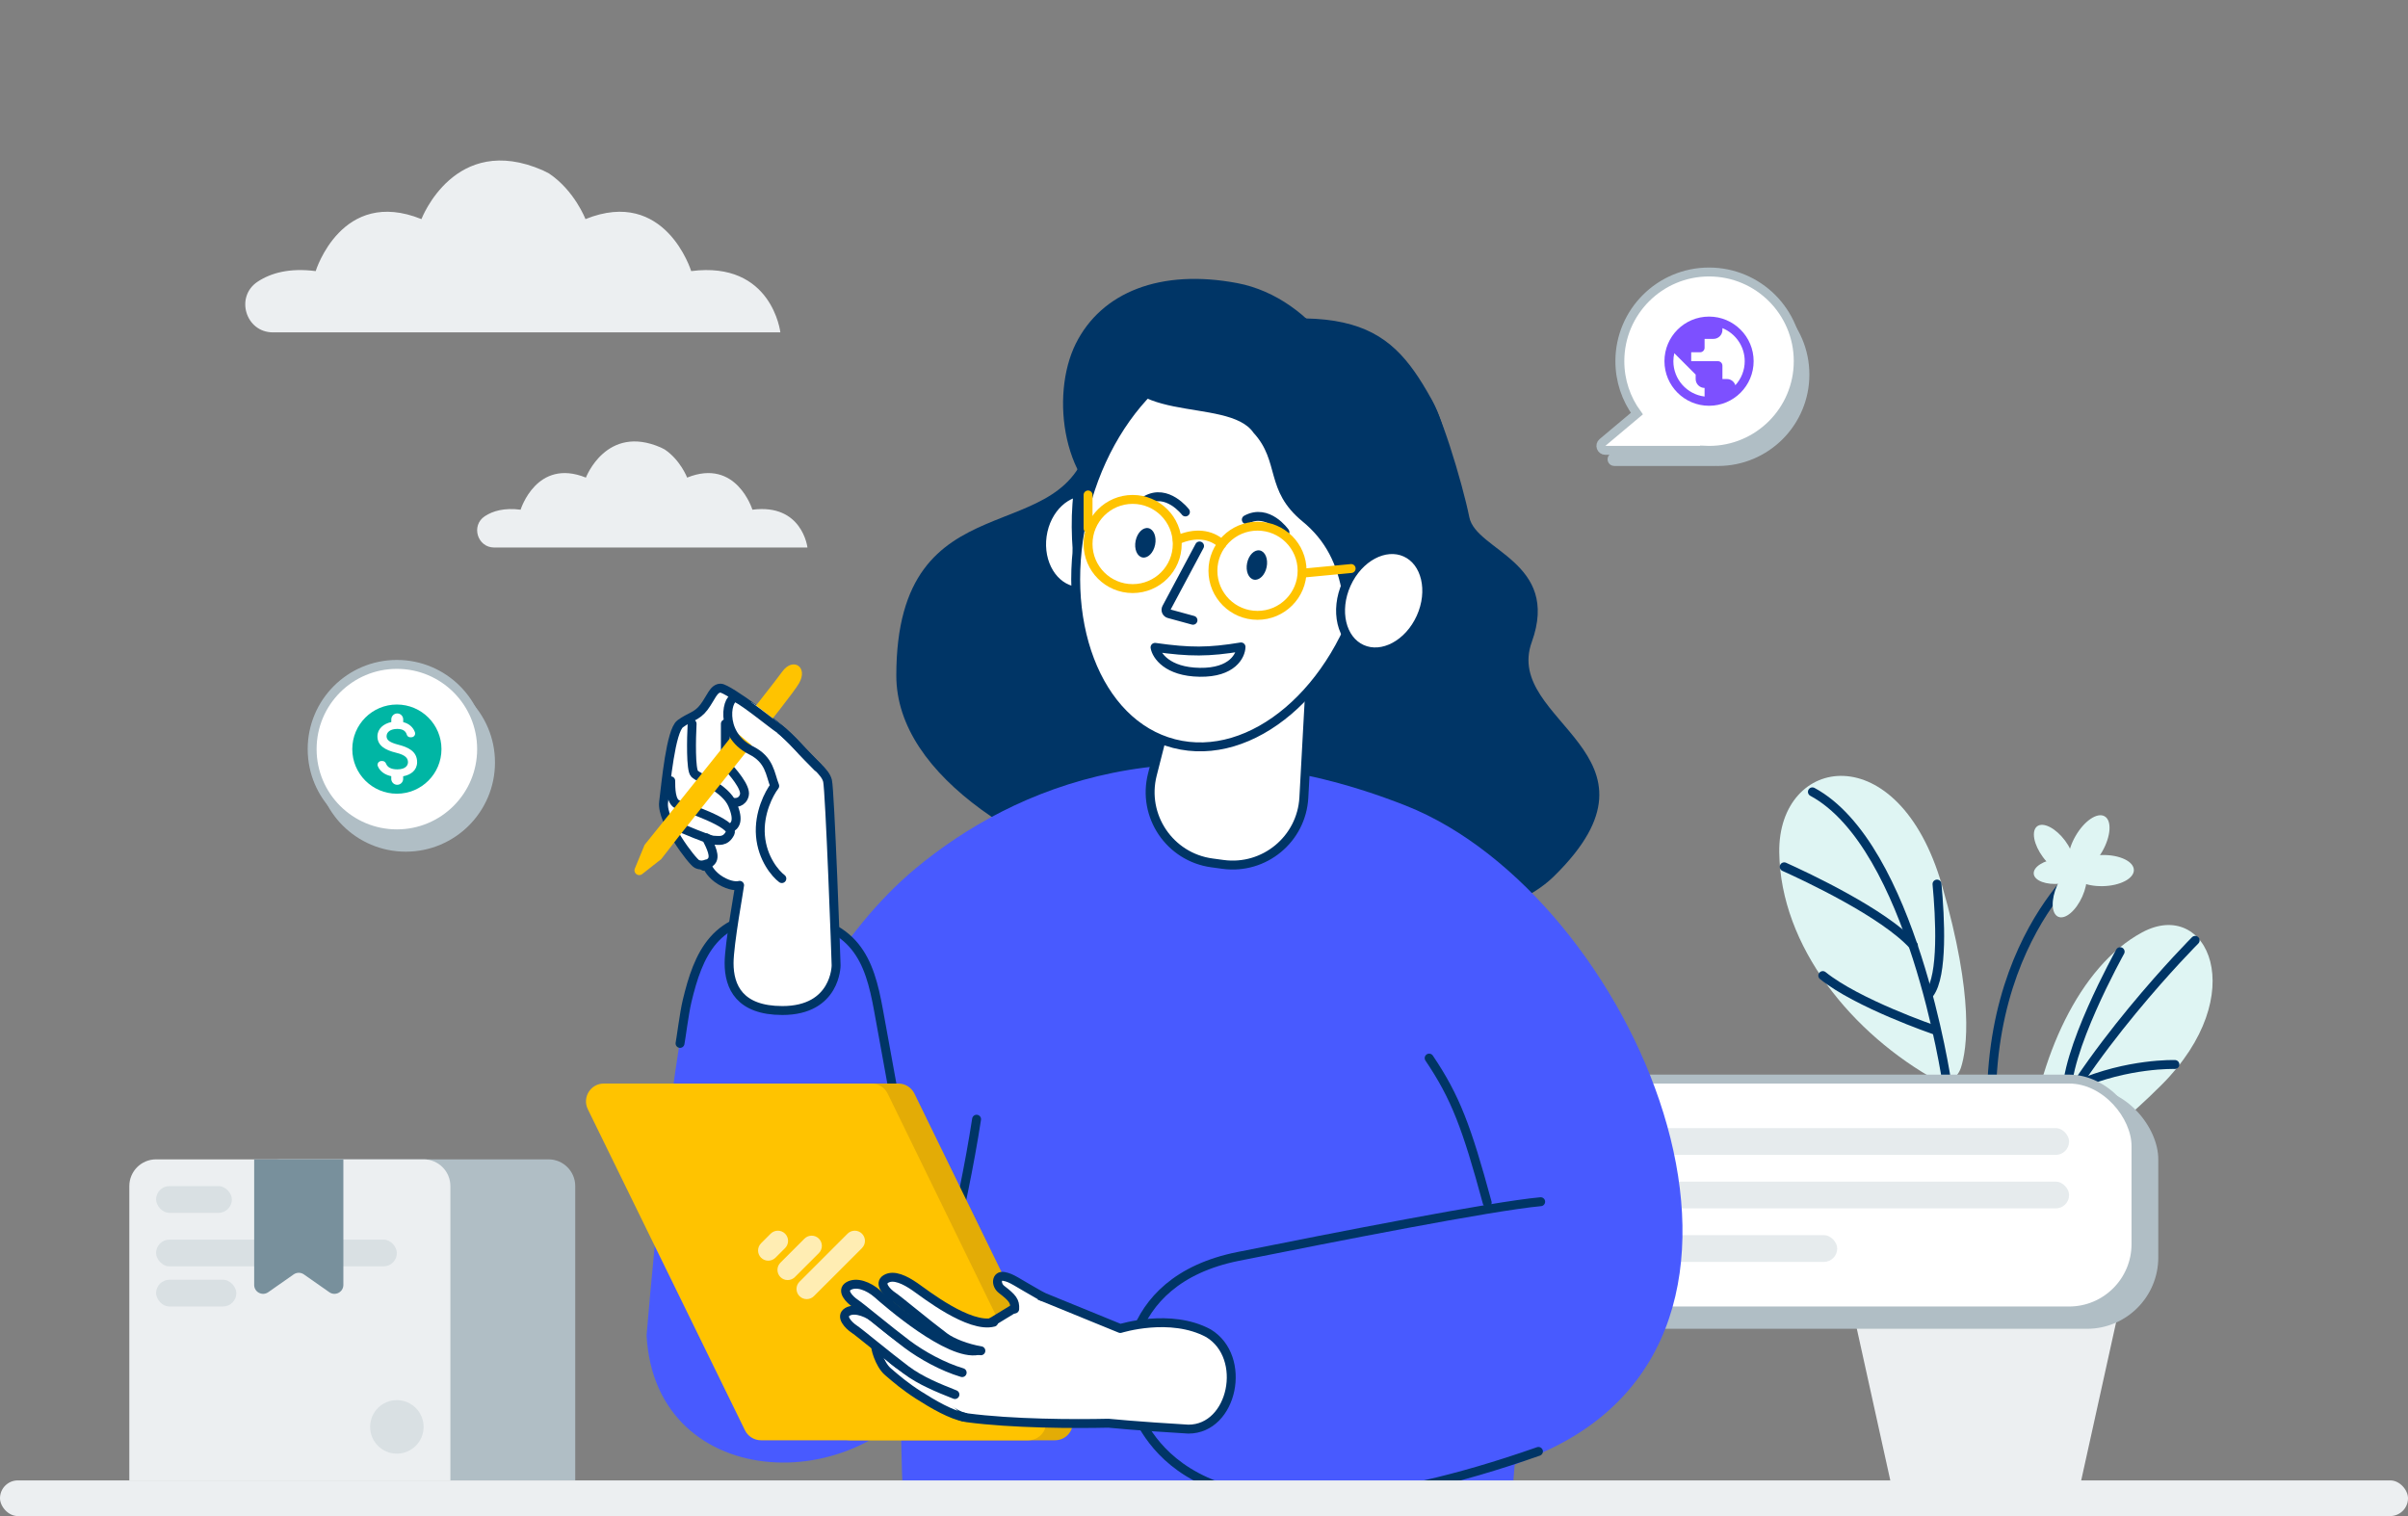 <svg width="540" height="340" viewBox="0 0 540 340" fill="none" xmlns="http://www.w3.org/2000/svg">
<rect x="0" y="0" width="540" height="340" fill="#808080" stroke="none"/>
<g clip-path="url(#clip0_446_27316)">
<path d="M467.305 193.682C467.305 193.682 436.378 218.422 450.11 274.624" stroke="#003566" stroke-width="2" stroke-linecap="round" stroke-linejoin="round"/>
<path d="M455.895 260.606C455.503 260.267 455.2 259.838 455.011 259.356C454.822 258.873 454.753 258.352 454.809 257.837C457.026 237.587 466.157 216.736 480.395 209.09C495.031 201.227 505.016 223.056 484.727 243.306C469.459 258.564 461.307 261.049 458.193 261.343C457.777 261.38 457.357 261.333 456.96 261.204C456.563 261.075 456.196 260.867 455.881 260.592L455.895 260.606Z" fill="#DFF5F3"/>
<path d="M441.49 273.995C441.49 273.995 437.094 258.095 423.732 256.943" stroke="#8D9DB5" stroke-width="2" stroke-linecap="round" stroke-linejoin="round"/>
<path d="M492.269 210.891C492.269 210.891 466.656 236.55 456.408 259.859" stroke="#003566" stroke-width="2" stroke-linecap="round" stroke-linejoin="round"/>
<path d="M487.726 238.728C487.726 238.728 477.199 238.379 465.855 243.323" stroke="#003566" stroke-width="2" stroke-linecap="round" stroke-linejoin="round"/>
<path d="M475.45 213.426C475.45 213.426 462.63 236.403 463.58 246.277" stroke="#003566" stroke-width="2" stroke-linecap="round" stroke-linejoin="round"/>
<path d="M474.882 251.276C474.882 251.276 465.277 250.927 459.023 254.806" stroke="#8D9DB5" stroke-width="2" stroke-linecap="round" stroke-linejoin="round"/>
<path d="M437.806 242.08C436.709 242.838 435.463 242.971 434.475 242.429C415.373 231.92 399.26 212.305 399.002 191.126C398.737 169.361 425.743 164.794 435.487 198.518C442.82 223.897 441.074 235.307 439.758 239.399C439.415 240.482 438.73 241.424 437.806 242.084V242.08Z" fill="#DFF5F3"/>
<path d="M436.577 242.712C436.577 242.712 428.798 189.67 406.436 177.583" stroke="#003566" stroke-width="2" stroke-linecap="round" stroke-linejoin="round"/>
<path d="M400.112 194.394C405 196.597 422.458 204.75 429.091 212.054" stroke="#003566" stroke-width="2" stroke-linecap="round" stroke-linejoin="round"/>
<path d="M434.378 198.263C435.076 205.738 435.774 218.757 432.674 222.839" stroke="#003566" stroke-width="2" stroke-linecap="round" stroke-linejoin="round"/>
<path d="M433.71 230.946C433.71 230.946 416.501 225.045 408.764 218.785" stroke="#003566" stroke-width="2" stroke-linecap="round" stroke-linejoin="round"/>
<path d="M425.895 251.542C426.294 248.605 425.841 246.119 424.884 245.989C423.927 245.859 422.827 248.135 422.429 251.071C422.03 254.008 422.483 256.494 423.44 256.624C424.398 256.754 425.497 254.479 425.895 251.542Z" fill="#D5DDE8"/>
<path d="M423.41 256.603C423.978 255.915 422.747 253.961 420.66 252.239C418.573 250.518 416.421 249.68 415.853 250.369C415.285 251.058 416.516 253.012 418.603 254.733C420.69 256.455 422.842 257.292 423.41 256.603Z" fill="#D5DDE8"/>
<path d="M428.957 255.57C431.56 254.206 433.304 252.401 432.852 251.539C432.4 250.676 429.923 251.083 427.32 252.447C424.717 253.811 422.974 255.616 423.426 256.479C423.878 257.341 426.354 256.935 428.957 255.57Z" fill="#D5DDE8"/>
<path d="M419.907 260.342C422.274 259.044 423.844 257.355 423.414 256.571C422.984 255.786 420.716 256.203 418.349 257.501C415.982 258.799 414.412 260.487 414.842 261.272C415.273 262.056 417.54 261.64 419.907 260.342Z" fill="#D5DDE8"/>
<path d="M427.503 265.582C428.311 265.213 428.052 262.908 426.924 260.435C425.796 257.961 424.225 256.255 423.417 256.624C422.608 256.993 422.867 259.297 423.995 261.771C425.124 264.244 426.694 265.951 427.503 265.582Z" fill="#D5DDE8"/>
<path d="M471.435 190.953C473.386 187.546 473.624 184.014 471.965 183.065C470.307 182.115 467.381 184.107 465.43 187.514C463.479 190.92 463.242 194.452 464.9 195.402C466.558 196.351 469.484 194.359 471.435 190.953Z" fill="#DFF5F3"/>
<path d="M471.552 198.731C475.442 198.652 478.565 197.025 478.525 195.098C478.486 193.17 475.301 191.671 471.411 191.749C467.52 191.828 464.398 193.455 464.437 195.383C464.476 197.311 467.661 198.81 471.552 198.731Z" fill="#DFF5F3"/>
<path d="M464.412 195.483C465.783 194.464 465.202 191.359 463.113 188.549C461.024 185.738 458.219 184.286 456.848 185.305C455.477 186.324 456.059 189.429 458.147 192.239C460.236 195.05 463.041 196.502 464.412 195.483Z" fill="#DFF5F3"/>
<path d="M466.967 201.049C468.397 197.844 468.294 194.682 466.737 193.988C465.18 193.294 462.759 195.329 461.33 198.534C459.9 201.739 460.003 204.9 461.56 205.594C463.117 206.289 465.538 204.254 466.967 201.049Z" fill="#DFF5F3"/>
<path d="M462.022 198.172C465.142 197.836 467.535 196.311 467.369 194.766C467.202 193.22 464.539 192.24 461.419 192.576C458.3 192.912 455.906 194.437 456.073 195.983C456.239 197.528 458.903 198.508 462.022 198.172Z" fill="#DFF5F3"/>
<path d="M478.749 277.48L465.831 336H424.789L411.871 277.48C411.131 274.135 413.219 270.846 416.085 270.846H474.532C477.402 270.853 479.476 274.135 478.749 277.48Z" fill="#ECEFF1"/>
<path d="M57.789 63.163C60.738 61.221 64.91 60.04 70.794 60.797C70.794 60.797 76.607 41.91 94.512 49.138C94.512 49.138 101.952 29.573 121.719 38.194L123.122 38.904C128.869 42.773 131.291 49.138 131.291 49.138C149.196 41.91 155.002 60.797 155.002 60.797C173.139 58.465 175 74.54 175 74.54H61.213C55.076 74.54 52.659 66.535 57.789 63.163Z" fill="#ECEFF1"/>
<path d="M108.722 115.767C110.542 114.569 113.117 113.84 116.749 114.306C116.749 114.306 120.337 102.648 131.39 107.11C131.39 107.11 135.983 95.032 148.184 100.355L149.05 100.793C152.598 103.181 154.093 107.11 154.093 107.11C165.146 102.648 168.729 114.306 168.729 114.306C179.925 112.867 181.074 122.79 181.074 122.79H110.835C107.047 122.79 105.555 117.849 108.722 115.767Z" fill="#ECEFF1"/>
<path d="M57 266C57 262.686 59.686 260 63 260H123C126.314 260 129 262.686 129 266V332H57V266Z" fill="#B0BEC5"/>
<rect x="260" y="244" width="224" height="54" rx="16" fill="#B0BEC5"/>
<rect x="261" y="242" width="218" height="52" rx="15" fill="white" stroke="#B0BEC5" stroke-width="2"/>
<path fill-rule="evenodd" clip-rule="evenodd" d="M275 253.5C273.62 253.5 272.5 254.62 272.5 256C272.5 257.38 273.62 258.5 275 258.5C276.38 258.5 277.5 257.38 277.5 256C277.5 254.62 276.38 253.5 275 253.5V253.5ZM274.5 257.25L273.25 256L273.602 255.648L274.5 256.543L276.398 254.645L276.75 255L274.5 257.25V257.25Z" fill="#B0BEC5"/>
<path fill-rule="evenodd" clip-rule="evenodd" d="M275 265.5C273.62 265.5 272.5 266.62 272.5 268C272.5 269.38 273.62 270.5 275 270.5C276.38 270.5 277.5 269.38 277.5 268C277.5 266.62 276.38 265.5 275 265.5V265.5ZM274.5 269.25L273.25 268L273.602 267.648L274.5 268.543L276.398 266.645L276.75 267L274.5 269.25V269.25Z" fill="#B0BEC5"/>
<path fill-rule="evenodd" clip-rule="evenodd" d="M275 277.5C273.62 277.5 272.5 278.62 272.5 280C272.5 281.38 273.62 282.5 275 282.5C276.38 282.5 277.5 281.38 277.5 280C277.5 278.62 276.38 277.5 275 277.5V277.5ZM274.5 281.25L273.25 280L273.602 279.648L274.5 280.543L276.398 278.645L276.75 279L274.5 281.25V281.25Z" fill="#B0BEC5"/>
<rect opacity="0.32" x="283" y="253" width="181" height="6" rx="3" fill="#B0BEC5"/>
<rect opacity="0.32" x="283" y="265" width="181" height="6" rx="3" fill="#B0BEC5"/>
<rect opacity="0.32" x="283" y="277" width="129" height="6" rx="3" fill="#B0BEC5"/>
<path d="M320 88.5C317.5 87 307.5 84.5 293 71.5C284.667 68.667 249 70.5 244.5 97.5C240 124.5 201 106 201 151.5C201 197 320.5 224 348.5 196.5C376.5 169 337 162 343.5 144C350 126 331 123.5 329.5 116C328 108.5 322.5 90 320 88.5Z" fill="#003566"/>
<path d="M202.5 336C201.167 306.5 201.5 241.4 213.5 217C253.167 218.667 333.8 226.8 339 246C344.2 265.2 341.167 314 339 336H202.5Z" fill="#485AFF"/>
<path d="M205.394 194.696C187.795 209.289 176.972 231.783 173.761 241.206L250.37 250.465L336.5 271.5C325.943 272.552 294.594 280.881 276.5 284.5C249 290 251.344 315.319 254.5 321C257.656 326.681 287.169 353.604 347.5 325C407.831 296.396 366.018 200.74 315.268 180.68C264.518 160.619 227.393 176.455 205.394 194.696Z" fill="#485AFF"/>
<path d="M333.509 269.706C328.902 252.705 326.367 246.01 320.49 237.294" stroke="#003566" stroke-width="2" stroke-linecap="round" stroke-linejoin="round"/>
<path d="M345 325.5C269.5 352 257.838 322.446 254.682 316.764C251.525 311.083 250.182 287.264 277.682 281.764C299.003 277.5 334.5 270.5 345.5 269.5" stroke="#003566" stroke-width="2" stroke-linecap="round"/>
<path d="M145 299.508C145 299.508 149.672 241.22 155.5 218C159.516 202 188 200 193.193 215.5C195 227 198 233 198 233L211.86 192L219 277.04L210.335 307.48C195.193 336.517 146.955 335.51 145 299.508Z" fill="#485AFF"/>
<path d="M152.5 234C152.689 233.168 153.428 227.215 154.082 224.5C156.531 214.331 160.249 204.576 175.5 205.5C192 206.5 195 215.5 197 226.5C198.6 235.3 202.333 255.833 204 265" stroke="#003566" stroke-width="2" stroke-linecap="round" stroke-linejoin="round"/>
<path d="M302.5 99C297.255 111.757 265.791 121.17 252 115.5C238.208 109.83 235.469 88.696 241.234 77.098C247 65.5 260.297 60.234 277.5 63.5C294.702 66.766 307.744 86.243 302.5 99Z" fill="#003566"/>
<path d="M258.419 173.717L262.657 157.056C264.661 149.177 272.255 144.054 280.311 145.145L294.125 147.017L292.392 178.868C291.884 188.197 283.525 195.108 274.267 193.854L271.777 193.516C262.304 192.233 256.062 182.982 258.419 173.717Z" fill="white" stroke="#003566" stroke-width="2"/>
<rect y="332" width="540" height="8" rx="4" fill="#ECEFF1"/>
<ellipse cx="242.769" cy="121.444" rx="9.146" ry="11.236" transform="rotate(7.897 242.769 121.444)" fill="white" stroke="#003566" stroke-width="2" stroke-linecap="round"/>
<path d="M242.46 136.097C240.497 127.894 238.13 109.01 244.365 99.099C249.084 99.585 258.603 100.375 258.932 99.646L242.46 136.097Z" fill="#003566"/>
<ellipse cx="274.725" cy="122.208" rx="32.5" ry="46" transform="rotate(14.383 274.725 122.208)" fill="white" stroke="#003566" stroke-width="2" stroke-linecap="round"/>
<path d="M278.302 145.082C271.028 146.274 266.887 146.295 259.022 145.178C259.325 146.995 261.752 150.658 269.046 150.772C276.34 150.886 278.256 147.026 278.302 145.082Z" fill="white" stroke="#003566" stroke-width="2" stroke-linecap="round" stroke-linejoin="round"/>
<path d="M267.529 139.102L262.142 137.631C262.011 137.596 261.89 137.532 261.788 137.443C261.685 137.355 261.604 137.245 261.55 137.121C261.497 136.997 261.472 136.862 261.477 136.727C261.482 136.592 261.518 136.46 261.582 136.341L269.003 122.442" stroke="#003566" stroke-width="2" stroke-linecap="round" stroke-linejoin="round"/>
<path d="M288.147 119.348C288.147 119.348 284.354 113.888 279.49 116.537" stroke="#003566" stroke-width="2" stroke-linecap="round" stroke-linejoin="round"/>
<path d="M265.834 114.815C265.834 114.815 261.739 109.441 257 112.172" stroke="#003566" stroke-width="2" stroke-linecap="round" stroke-linejoin="round"/>
<path d="M284.051 127.164C284.418 125.356 283.733 123.691 282.521 123.445C281.31 123.199 280.031 124.466 279.664 126.274C279.297 128.082 279.982 129.747 281.194 129.993C282.405 130.238 283.685 128.972 284.051 127.164Z" fill="#003566"/>
<path d="M259.038 122.173C259.406 120.358 258.726 118.688 257.519 118.443C256.311 118.199 255.034 119.472 254.666 121.287C254.298 123.103 254.979 124.773 256.186 125.017C257.393 125.262 258.67 123.989 259.038 122.173Z" fill="#003566"/>
<path d="M281.102 97.057C275.368 88.582 249.067 96.082 251 78C301.5 65.5 311.054 71.55 321 89.5C330.946 107.45 322 140 301.5 157C302.308 138.491 302.603 125.557 292.103 116.95C283.568 109.954 287.102 103.557 281.102 97.057Z" fill="#003566"/>
<ellipse cx="310.289" cy="134.725" rx="9.146" ry="11.892" transform="rotate(24.309 310.289 134.725)" fill="white" stroke="#003566" stroke-width="2" stroke-linecap="round"/>
<circle cx="254" cy="122" r="10" stroke="#FFC300" stroke-width="2" stroke-linecap="round" stroke-linejoin="round"/>
<path d="M264 121.105C268 119.314 271.5 119.762 274 122" stroke="#FFC300" stroke-width="2" stroke-linecap="round" stroke-linejoin="round"/>
<circle cx="282" cy="128" r="10" stroke="#FFC300" stroke-width="2" stroke-linecap="round" stroke-linejoin="round"/>
<path d="M219 251C215.8 271.8 209.667 295 207 304" stroke="#003566" stroke-width="2" stroke-linecap="round" stroke-linejoin="round"/>
<path d="M292.5 128.5L303 127.5" stroke="#FFC300" stroke-width="2" stroke-linecap="round" stroke-linejoin="round"/>
<path d="M190.651 323C189.124 323 187.73 322.13 187.059 320.758L151.818 248.758C150.518 246.101 152.452 243 155.411 243H201.462C202.991 243 204.386 243.872 205.057 245.246L240.192 317.246C241.489 319.903 239.554 323 236.597 323H190.651Z" fill="#E3AC06"/>
<path d="M170.65 323C169.123 323 167.729 322.13 167.058 320.758L131.818 248.758C130.518 246.101 132.452 243 135.411 243L195.463 243C196.992 243 198.387 243.872 199.058 245.246L234.192 317.246C235.489 319.903 233.554 323 230.597 323H170.65Z" fill="#FFC300"/>
<path d="M179.29 290.677C178.397 289.785 178.397 288.337 179.29 287.445L190.065 276.67C190.957 275.777 192.405 275.777 193.297 276.67C194.19 277.563 194.19 279.01 193.297 279.902L182.522 290.677C181.63 291.57 180.183 291.57 179.29 290.677Z" fill="#FFEDB3"/>
<path d="M175.017 286.405C174.125 285.512 174.125 284.065 175.017 283.172L180.405 277.785C181.297 276.892 182.745 276.892 183.637 277.785C184.53 278.677 184.53 280.125 183.637 281.017L178.25 286.405C177.357 287.297 175.91 287.297 175.017 286.405Z" fill="#FFEDB3"/>
<path d="M170.669 282.057C169.777 281.164 169.777 279.717 170.669 278.824L172.824 276.669C173.717 275.777 175.164 275.777 176.057 276.669C176.95 277.562 176.95 279.009 176.057 279.902L173.902 282.057C173.009 282.95 171.562 282.95 170.669 282.057Z" fill="#FFEDB3"/>
<path d="M244 118.5V111" stroke="#FFC300" stroke-width="2" stroke-linecap="round" stroke-linejoin="round"/>
<path d="M222.459 296.461L232.554 290.308L251.236 297.936C251.236 297.936 262.451 294.388 271 299C279.835 304.353 276.5 320.5 266.5 320.5C255.005 319.826 248.556 319.175 248.556 319.175C241.035 319.352 226.975 319.301 216.827 317.947C212.808 317.411 205.923 310.659 205.439 306.836L222.459 296.461Z" fill="white" stroke="#003566" stroke-width="2" stroke-linecap="round" stroke-linejoin="round"/>
<path d="M224.927 286.212C226.749 286.533 227.576 287.3 233.558 290.569L228.492 295.847C228.63 294.124 226.728 290.854 224.366 289.078C222.986 288.04 223.223 285.912 224.927 286.212Z" fill="white"/>
<path d="M233.667 290.749C227.593 287.327 226.984 286.615 225.143 286.262C223.42 285.932 223.211 288.105 224.616 289.184C227.022 291.031 227.664 291.799 227.548 293.558" stroke="#003566" stroke-width="2" stroke-linecap="round" stroke-linejoin="round"/>
<path d="M205.966 312.852C209.237 314.951 213.413 317.355 216.335 317.835L207.022 309.124C207.022 309.124 202.843 307.227 200.274 305.017C197.705 302.808 196.749 301.514 196.426 301.711C196.103 301.908 197.183 305.96 199.107 307.613C201.031 309.266 202.955 310.919 205.966 312.852Z" fill="white"/>
<path d="M216.335 317.835C213.413 317.355 209.237 314.951 205.966 312.852C202.955 310.919 201.031 309.266 199.107 307.613C197.183 305.96 196.103 301.908 196.426 301.711C196.749 301.514 197.705 302.808 200.274 305.017C202.843 307.227 207.022 309.124 207.022 309.124" stroke="#003566" stroke-width="2" stroke-linecap="round" stroke-linejoin="round"/>
<path d="M214.024 312.699L214.143 312.746L215.449 308.324L202.342 300.513C202.342 300.513 198.184 297.381 196.551 295.952C194.918 294.522 191.803 293.167 190.065 294.186C188.327 295.205 190.296 297.235 191.57 298.079C192.844 298.922 198.982 304.077 203.151 307.202C206.451 309.676 210.341 311.229 214.024 312.699Z" fill="white"/>
<path d="M214.143 312.746C210.425 311.262 206.487 309.702 203.151 307.202C198.982 304.077 192.844 298.922 191.57 298.079C190.296 297.235 188.327 295.205 190.065 294.186C191.803 293.167 194.918 294.522 196.551 295.952C198.184 297.381 202.342 300.513 202.342 300.513" stroke="#003566" stroke-width="2" stroke-linecap="round" stroke-linejoin="round"/>
<path d="M203.387 301.433C206.722 303.933 211.403 306.531 215.768 307.828L219.337 302.868C212.814 304.231 198.835 291.988 196.786 290.182C194.738 288.376 192.038 287.397 190.3 288.416C188.562 289.435 190.531 291.465 191.805 292.309C193.08 293.153 199.217 298.307 203.387 301.433Z" fill="white"/>
<path d="M215.768 307.828C211.403 306.531 206.722 303.933 203.387 301.433C199.217 298.307 193.08 293.153 191.805 292.309C190.531 291.465 188.562 289.435 190.3 288.416C192.038 287.397 194.738 288.376 196.786 290.182C198.835 291.988 212.814 304.231 219.337 302.868" stroke="#003566" stroke-width="2" stroke-linecap="round" stroke-linejoin="round"/>
<path d="M211.891 300C213.601 301.282 216.903 302.572 220.069 303.102L223.677 296.659C218.252 298.11 207.495 290.274 205.29 288.749C203.085 287.224 200.542 285.965 198.804 286.983C197.066 288.002 199.035 290.032 200.309 290.876C201.584 291.72 207.721 296.874 211.891 300Z" fill="white"/>
<path d="M219.963 302.929C216.797 302.399 213.495 301.109 211.784 299.827C207.615 296.701 201.477 291.547 200.203 290.703C198.929 289.859 196.96 287.829 198.698 286.81C200.436 285.791 202.979 287.051 205.184 288.576C207.389 290.101 217.402 297.972 222.828 296.52" stroke="#003566" stroke-width="2" stroke-linecap="round" stroke-linejoin="round"/>
<path d="M163.5 216C163.5 221.328 165.862 226.623 175.452 226.623C187.5 226.623 187.5 216.5 187.5 216.5C187.5 215.5 186.107 177.237 185.574 175.106C185.041 172.974 182.378 171.376 178.648 167.114C174.919 162.852 163.198 154.328 161.6 154.328C160.001 154.328 159.469 156.459 157.87 158.59C156.272 160.721 154.674 160.721 152.543 162.319C150.412 163.917 149.346 175.638 148.813 179.9C148.281 184.163 155.207 193.22 156.272 193.752C157.125 194.179 158.048 193.93 158.403 193.752C158.581 194.463 159.469 196.203 161.6 197.482C163.731 198.76 165.329 198.725 165.862 198.547C165.862 198.902 163.5 211.738 163.5 216Z" fill="white" stroke="#003566" stroke-width="2" stroke-linecap="round" stroke-linejoin="round"/>
<path d="M162.665 162.319V171.376C164.263 172.974 167.353 176.597 166.927 178.302C166.501 180.007 164.974 180.078 164.263 179.9" stroke="#003566" stroke-width="2" stroke-linecap="round" stroke-linejoin="round"/>
<path d="M155.207 162.319C155.029 165.693 154.887 172.655 155.74 173.507C156.805 174.573 162.666 176.704 164.264 180.433C165.862 184.163 164.797 185.228 163.731 185.761" stroke="#003566" stroke-width="2" stroke-linecap="round" stroke-linejoin="round"/>
<path d="M150.412 175.105C150.412 176.704 150.412 179.9 152.01 180.433C153.609 180.966 164.797 184.695 163.731 186.826C162.666 188.957 161.067 188.425 160.002 188.425C159.149 188.425 153.254 185.938 150.412 184.695" stroke="#003566" stroke-width="2" stroke-linecap="round" stroke-linejoin="round"/>
<path d="M158.403 187.892C159.468 190.023 160.534 192.154 159.468 193.22C158.616 194.072 158.048 194.285 157.87 194.285" stroke="#003566" stroke-width="2" stroke-linecap="round" stroke-linejoin="round"/>
<path d="M175.452 150.582C172.042 155.271 153.431 178.464 144.551 189.474L142.365 194.784C141.948 195.797 143.147 196.704 144.008 196.027L148.281 192.671C157.515 180.595 177.05 156.938 179.181 153.246C181.312 149.555 177.828 147.315 175.452 150.582Z" fill="#FFC300"/>
<path d="M168.464 157.524C168.89 157.524 173.259 161.076 175.39 162.852L171.128 169.245L164.734 163.917C164.379 163.562 163.882 162.319 164.734 160.188C165.8 157.524 167.931 157.524 168.464 157.524Z" fill="white"/>
<path d="M183.321 171.995C181.723 170.397 176.396 164.537 174.797 163.471C173.199 162.406 167.338 157.611 165.207 156.545C163.076 155.48 160.945 164.537 168.404 168.266C172.666 170.397 172.666 173.594 173.732 176.257C172.489 177.856 170.109 182.331 170.535 187.446C170.961 192.56 173.909 195.97 175.33 197.035" stroke="#003566" stroke-width="2" stroke-linecap="round" stroke-linejoin="round"/>
<path d="M29 266C29 262.686 31.686 260 35 260H95C98.314 260 101 262.686 101 266V332H29V266Z" fill="#ECEFF1"/>
<rect opacity="0.32" x="35" y="266" width="17" height="6" rx="3" fill="#B0BEC5"/>
<rect opacity="0.32" x="35" y="278" width="54" height="6" rx="3" fill="#B0BEC5"/>
<rect opacity="0.32" x="35" y="287" width="18" height="6" rx="3" fill="#B0BEC5"/>
<path d="M57 260H77V288.159C77 289.777 75.179 290.725 73.853 289.797L68.147 285.803C67.458 285.321 66.542 285.321 65.853 285.803L60.147 289.797C58.821 290.725 57 289.777 57 288.159V260Z" fill="#78909C"/>
<circle opacity="0.32" cx="89" cy="320" r="6" fill="#B0BEC5"/>
<circle cx="91" cy="171" r="20" fill="#B0BEC5"/>
<circle cx="89" cy="168" r="19" fill="white" stroke="#B0BEC5" stroke-width="2"/>
<path fill-rule="evenodd" clip-rule="evenodd" d="M79 168C79 162.48 83.48 158 89 158C94.52 158 99 162.48 99 168C99 173.52 94.52 178 89 178C83.48 178 79 173.52 79 168ZM90.41 174.67V174.09C92.15 173.76 93.52 172.76 93.54 170.93C93.54 168.41 91.38 167.54 89.36 167.02C87.34 166.5 86.69 165.95 86.69 165.11C86.69 164.15 87.59 163.47 89.09 163.47C90.35 163.47 90.98 163.96 91.21 164.72C91.31 165.08 91.61 165.34 91.98 165.34H92.24C92.83 165.34 93.25 164.76 93.05 164.21C92.67 163.15 91.8 162.29 90.42 161.95V161.33C90.42 160.6 89.82 160 89.09 160H89.08C88.35 160 87.75 160.6 87.75 161.33V161.93C86.03 162.3 84.64 163.42 84.64 165.14C84.64 167.19 86.34 168.21 88.82 168.81C91.05 169.34 91.49 170.12 91.49 170.95C91.49 171.56 91.05 172.54 89.09 172.54C87.63 172.54 86.87 172.02 86.58 171.27C86.44 170.92 86.14 170.67 85.77 170.67H85.53C84.93 170.67 84.5 171.28 84.73 171.83C85.23 173.06 86.41 173.79 87.74 174.07V174.67C87.74 175.4 88.34 176 89.07 176H89.08C89.81 176 90.41 175.4 90.41 174.67Z" fill="#00B6A4"/>
<path d="M385.257 104C396.303 104 405.257 95.046 405.257 84C405.257 72.954 396.303 64 385.257 64C374.211 64 365.257 72.954 365.257 84C365.257 88.393 366.673 92.454 369.073 95.754L361.359 102.234C360.644 102.835 361.069 104 362.002 104H384.257V103.975C384.588 103.992 384.921 104 385.257 104Z" fill="#B0BEC5" stroke="#B0BEC5"/>
<path d="M383.257 101C394.303 101 403.257 92.046 403.257 81C403.257 69.954 394.303 61 383.257 61C372.211 61 363.257 69.954 363.257 81C363.257 85.393 364.673 89.454 367.073 92.754L359.359 99.234C358.644 99.835 359.069 101 360.002 101H382.257V100.975C382.588 100.992 382.921 101 383.257 101Z" fill="white" stroke="#B0BEC5" stroke-width="2"/>
<path fill-rule="evenodd" clip-rule="evenodd" d="M383.257 71C377.737 71 373.257 75.48 373.257 81C373.257 86.52 377.737 91 383.257 91C388.777 91 393.257 86.52 393.257 81C393.257 75.48 388.777 71 383.257 71V71ZM382.256 88.93C378.306 88.44 375.256 85.08 375.256 81C375.256 80.38 375.336 79.79 375.466 79.21L380.256 84V85C380.256 86.1 381.156 87 382.256 87V88.93V88.93ZM389.157 86.39C388.897 85.58 388.157 85 387.257 85H386.257V82C386.257 81.45 385.807 81 385.257 81H379.257V79H381.257C381.807 79 382.257 78.55 382.257 78V76H384.257C385.357 76 386.257 75.1 386.257 74V73.59C389.187 74.78 391.257 77.65 391.257 81C391.257 83.08 390.457 84.97 389.157 86.39V86.39Z" fill="#7D50FF"/>
</g>
<defs>
<clipPath id="clip0_446_27316">
<rect width="540" height="340" fill="white"/>
</clipPath>
</defs>
</svg>
